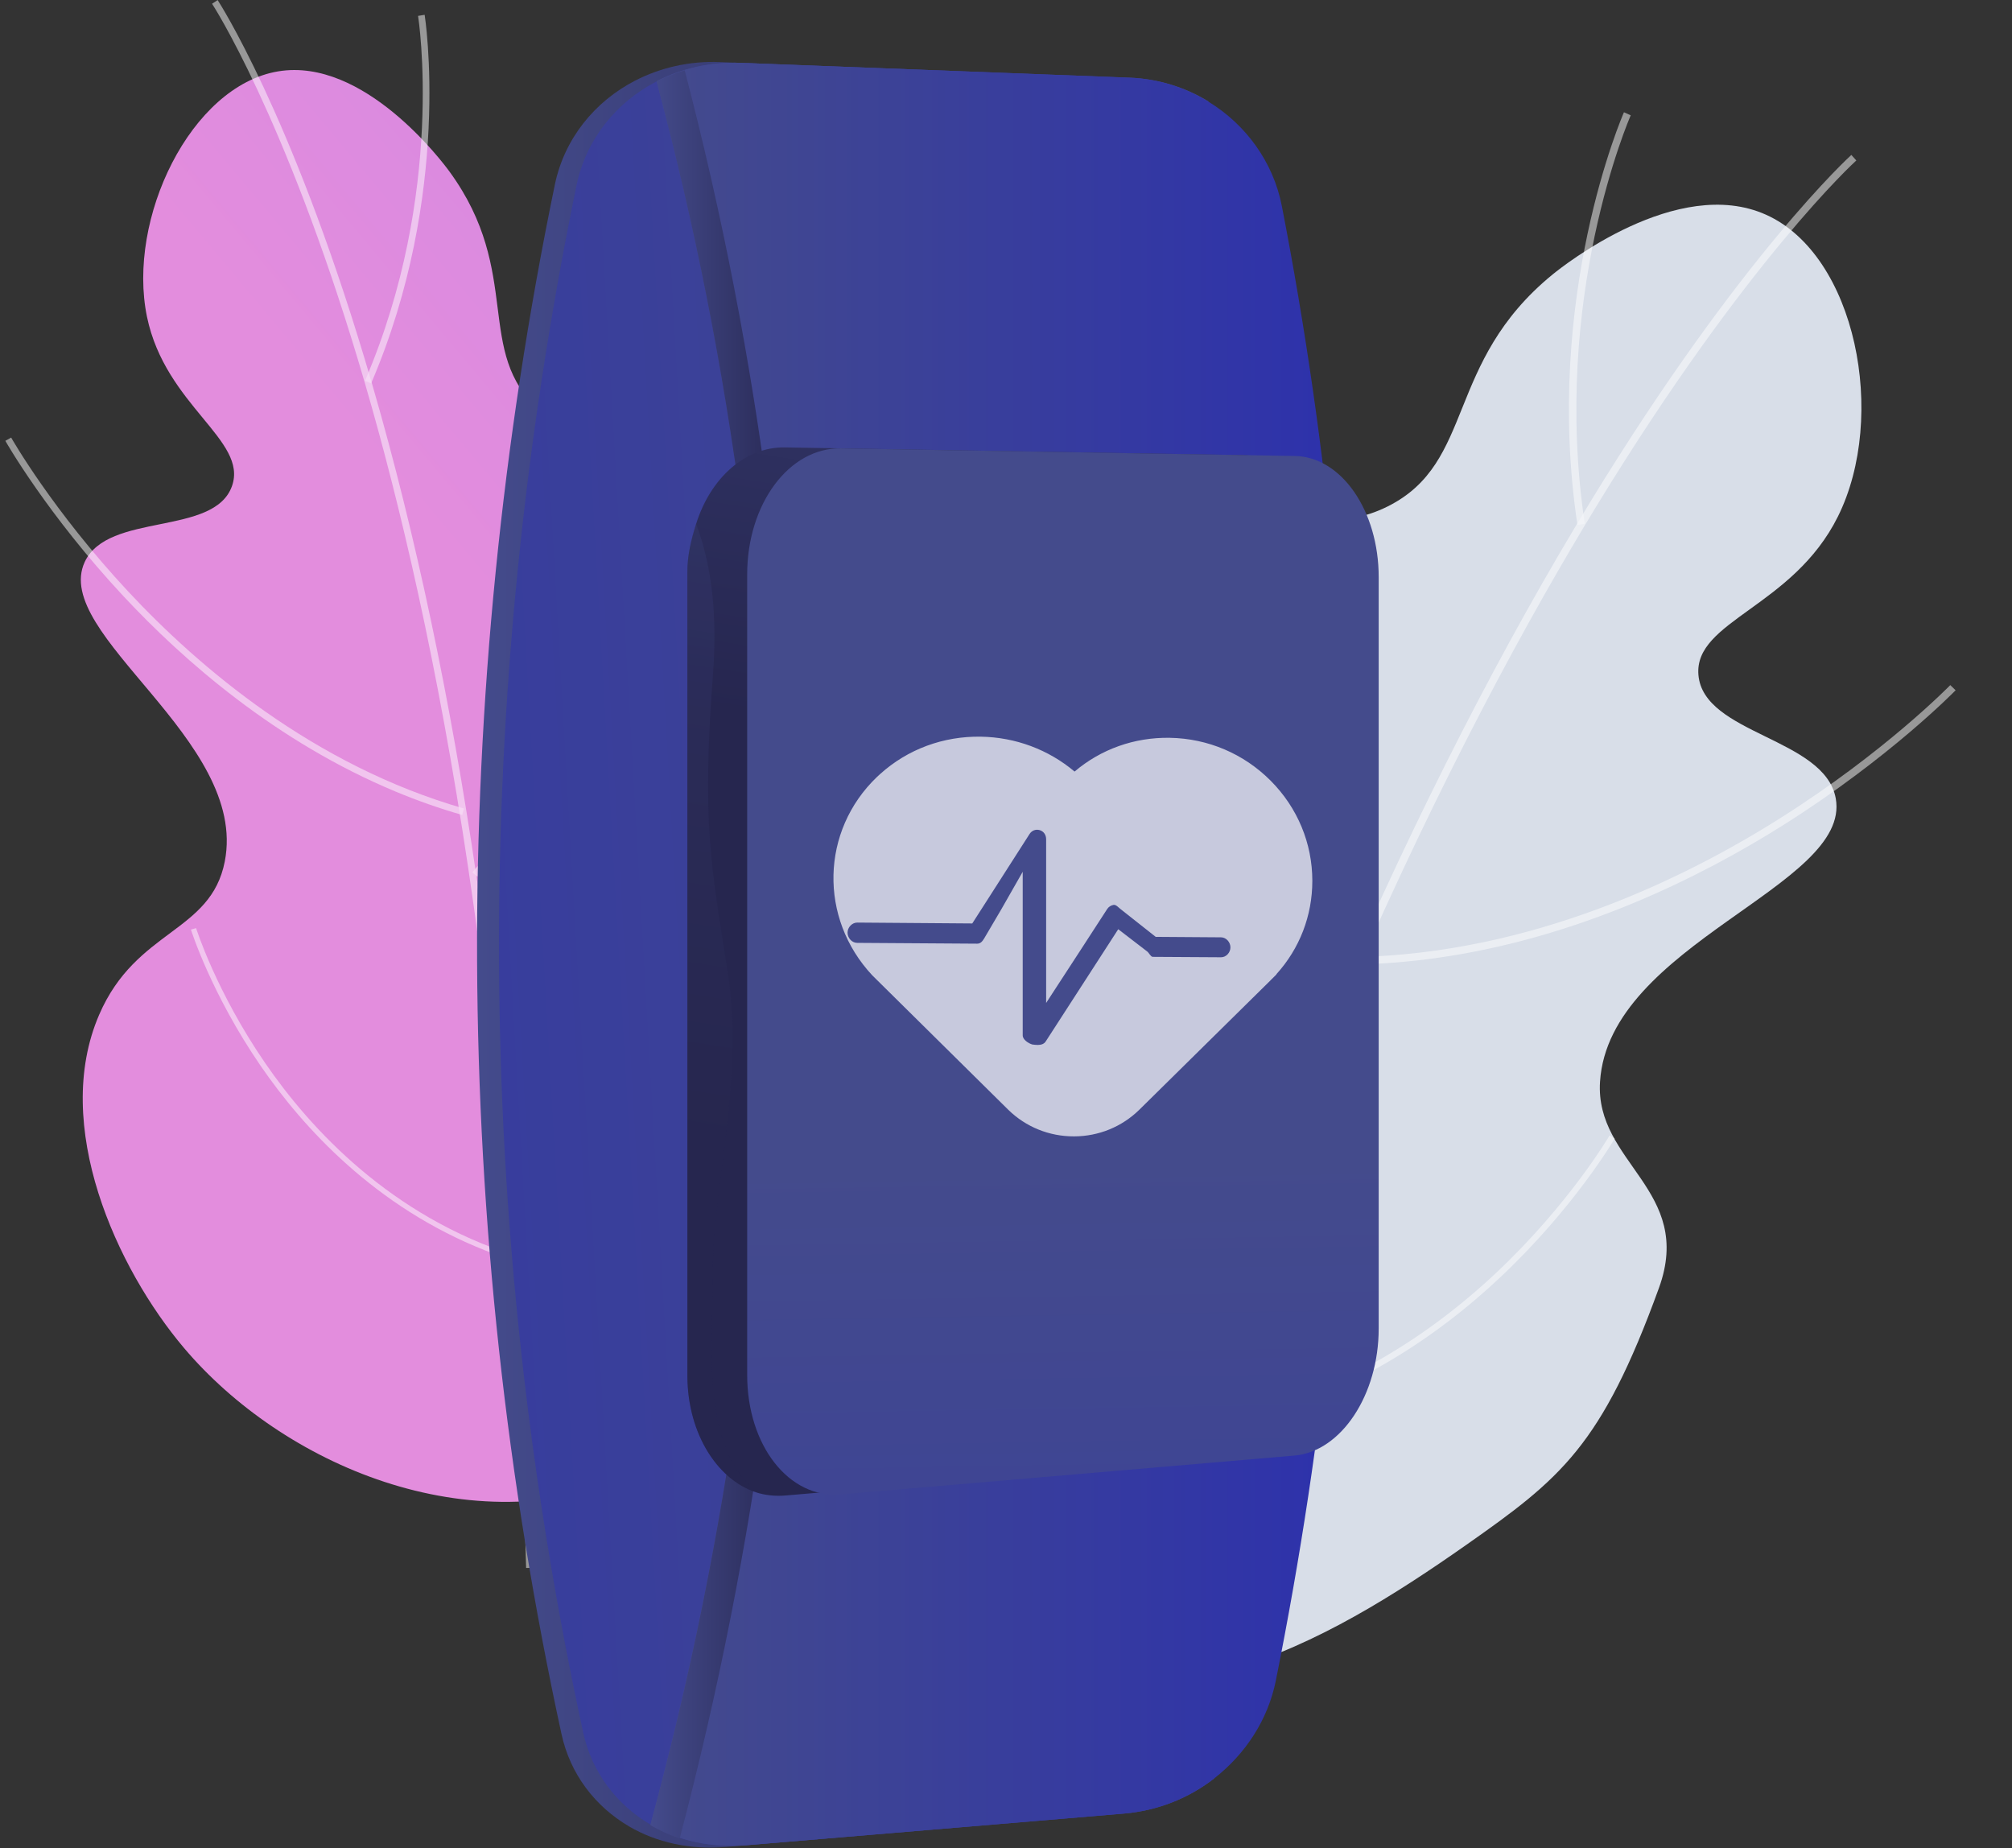 <svg xmlns="http://www.w3.org/2000/svg" width="307" height="282" fill="none" viewBox="0 0 307 282"><rect x="0" y="0" width="307" height="282" fill="#333333" stroke="none"/><defs><linearGradient id="paint0_linear" x1="84.076" x2="387.991" y1="105.988" y2="-148.81" gradientUnits="userSpaceOnUse"><stop offset=".004" stop-color="#E38DDD"/><stop offset="1" stop-color="#9571F6"/></linearGradient><linearGradient id="paint1_linear" x1="72.792" x2="182.234" y1="145.668" y2="145.668" gradientUnits="userSpaceOnUse"><stop stop-color="#444B8C"/><stop offset=".996" stop-color="#26264F"/></linearGradient><linearGradient id="paint2_linear" x1="215.011" x2="-50.042" y1="139.677" y2="154.878" gradientUnits="userSpaceOnUse"><stop stop-color="#444B8C"/><stop offset=".996" stop-color="#2D31AC"/></linearGradient><linearGradient id="paint3_linear" x1="99.245" x2="206.176" y1="145.594" y2="145.594" gradientUnits="userSpaceOnUse"><stop stop-color="#444B8C"/><stop offset=".996" stop-color="#2D31AC"/></linearGradient><linearGradient id="paint4_linear" x1="99.245" x2="121.631" y1="145.606" y2="145.606" gradientUnits="userSpaceOnUse"><stop stop-color="#444B8C"/><stop offset=".996" stop-color="#26264F"/></linearGradient><linearGradient id="paint5_linear" x1="182.292" x2="158.28" y1="-36.311" y2="116.656" gradientUnits="userSpaceOnUse"><stop stop-color="#444B8C"/><stop offset=".484" stop-color="#35396E"/><stop offset=".996" stop-color="#26264F"/></linearGradient><linearGradient id="paint6_linear" x1="162.634" x2="166.267" y1="176.382" y2="399.807" gradientUnits="userSpaceOnUse"><stop stop-color="#444B8C"/><stop offset=".996" stop-color="#2D31AC"/></linearGradient><linearGradient id="paint7_linear" x1="128.536" x2="107.864" y1="41.449" y2="173.136" gradientUnits="userSpaceOnUse"><stop stop-color="#444B8C"/><stop offset=".996" stop-color="#26264F"/></linearGradient></defs><path fill="url(#paint0_linear)" d="M97.219 225.072C126.76 212.439 139.545 173.72 129.862 160.209C124.825 153.182 115.795 155.882 111.582 147.882C106.914 139.019 115.692 131.323 119.426 110.776C121.356 100.16 124.854 80.91 115.34 71.573C105.904 62.313 93.078 72.034 82.375 62.632C72.255 53.742 79.877 41.671 68.598 26.195C67.549 24.755 55.548 8.7 42.43 10.89C29.102 13.114 19.327 33.384 22.429 48.34C25.247 61.927 37.865 67.135 35.402 74.146C32.687 81.871 16.475 78.078 12.924 85.747C7.792 96.832 37.921 112.844 34.3 131.425C32.17 142.352 20.798 141.713 15.135 154.806C7.826 171.705 17.797 193.517 28.084 205.669C42.992 223.281 71.615 236.021 97.219 225.072Z"/><g opacity=".7"><path fill="#fff" d="M80.277 239.227L81.295 239.202C80.319 199.783 77.186 162.684 71.984 128.937C67.822 101.933 62.332 77.002 55.668 54.834C44.312 17.06 33.317 0.176 33.208 0.01L32.358 0.572C32.467 0.737 43.4 17.539 54.714 55.199C65.158 89.96 78.07 150.104 80.277 239.227Z" opacity=".7"/><path fill="#fff" d="M56.629 58.495C69.073 29.489 64.839 2.528 64.795 2.259L63.79 2.424C63.834 2.691 68.015 29.371 55.693 58.093L56.629 58.495Z" opacity=".7"/><path fill="#fff" d="M72.828 133.76C95.542 107.948 104.999 88.112 108.932 76.017C113.216 62.844 112.106 55.883 112.056 55.593L111.052 55.763C111.064 55.832 112.165 62.84 107.928 75.811C104.013 87.796 94.613 107.462 72.063 133.087L72.828 133.76Z" opacity=".7"/><path fill="#fff" d="M79.683 205.772C128.52 170.726 137.881 136.542 137.97 136.2L136.984 135.944C136.962 136.03 134.509 144.883 125.808 158.052C118.146 169.648 103.822 187.196 79.089 204.945L79.683 205.772Z" opacity=".7"/><path fill="#fff" d="M60.376 120.777C63.631 122.132 67.014 123.332 70.524 124.338L70.804 123.359C47.869 116.79 30.3 101.749 19.601 90.288C8.003 77.864 1.764 66.868 1.703 66.758L0.815 67.257C0.877 67.368 7.176 78.471 18.857 90.983C28.008 100.787 42.153 113.192 60.376 120.777Z" opacity=".7"/><path fill="#fff" d="M74.048 190.783C75.468 191.344 76.927 191.865 78.43 192.342L78.692 191.602C59.635 185.549 47.391 172.278 40.474 162.211C32.974 151.293 29.953 141.7 29.923 141.604L29.134 141.825C29.164 141.921 32.219 151.625 39.785 162.637C46.228 172.016 57.254 184.149 74.048 190.783Z" opacity=".7"/></g><path fill="#D8DEE8" d="M149.803 248.224C121.522 226.246 118.687 180.878 132.95 169.048C140.369 162.894 149.343 168.36 156.149 160.925C163.689 152.688 156.4 141.906 158.185 118.694C159.107 106.701 160.78 84.952 173.681 77.574C186.475 70.258 197.556 84.368 211.756 77.257C225.184 70.533 220.379 55.361 236.919 41.863C238.457 40.607 255.939 26.689 269.466 32.76C283.209 38.929 288.017 63.551 280.441 78.801C273.559 92.656 258.48 94.703 259.153 102.96C259.895 112.059 278.45 112.554 280.11 121.827C282.509 135.232 245.49 143.977 244.139 165.038C243.345 177.423 258.559 181.572 253.125 196.518C244.367 220.611 238.193 225.555 223.663 235.749C202.606 250.524 174.317 267.274 149.803 248.224Z"/><g opacity=".7"><path fill="#fff" d="M164.069 268.281L162.978 267.966C175.181 225.734 189.052 186.616 204.207 151.696C216.334 123.755 229.305 98.422 242.761 76.404C265.692 38.882 282.323 23.786 282.488 23.637L283.246 24.483C283.081 24.631 266.54 39.656 243.687 77.066C222.593 111.596 191.657 172.8 164.069 268.281Z" opacity=".7"/><path fill="#fff" d="M240.69 80.079C235.475 45.281 247.667 17.406 247.79 17.128L248.827 17.59C248.705 17.865 236.649 45.453 241.812 79.91L240.69 80.079Z" opacity=".7"/><path fill="#fff" d="M201.933 156.658C184.741 122.399 180.153 98.335 179.333 84.18C178.439 68.763 181.606 61.571 181.741 61.272L182.776 61.74C182.743 61.811 179.574 69.056 180.474 84.241C181.306 98.273 185.88 122.138 202.948 156.149L201.933 156.658Z" opacity=".7"/><path fill="#fff" d="M174.172 232.373C131.423 180.768 130.997 141.258 130.998 140.865L132.133 140.867C132.133 140.965 132.274 151.207 137.931 167.868C142.914 182.539 153.397 205.514 175.046 231.649L174.172 232.373Z" opacity=".7"/><path fill="#fff" d="M219.033 146.181C215.14 146.721 211.153 147.059 207.083 147.15L207.058 146.015C233.648 145.419 256.847 134.169 271.626 124.836C287.647 114.719 297.485 104.626 297.582 104.526L298.398 105.315C298.299 105.417 288.367 115.607 272.232 125.796C259.59 133.78 240.829 143.155 219.033 146.181Z" opacity=".7"/><path fill="#fff" d="M184.195 217.635C182.518 217.874 180.81 218.054 179.068 218.17L179.007 217.231C201.09 215.751 218.019 203.866 228.334 194.155C239.518 183.626 245.542 173.328 245.601 173.225L246.378 173.713C246.318 173.817 240.226 184.232 228.944 194.854C219.335 203.9 204.036 214.815 184.195 217.635Z" opacity=".7"/></g><path fill="url(#paint1_linear)" d="M182.234 271.585C178.326 274.629 173.534 276.526 168.39 276.957L110.747 281.787C105.301 282.243 100.181 281.122 95.969 278.644C90.8 275.599 87.009 270.688 85.676 264.565C68.847 187.147 68.501 106.379 84.659 28.182C86.103 21.188 90.714 15.499 96.917 12.298C100.733 10.332 105.144 9.293 109.785 9.469L169.299 11.734C173.681 11.901 177.81 13.193 181.357 15.359C159.233 99.565 159.531 188.411 182.234 271.585Z"/><path fill="url(#paint2_linear)" d="M185.264 271.337C181.366 274.377 176.588 276.271 171.458 276.7L113.981 281.516C108.55 281.971 103.445 280.851 99.245 278.376C94.091 275.335 90.312 270.431 88.982 264.317C72.202 187.011 71.857 106.362 87.968 28.279C89.408 21.295 94.005 15.614 100.19 12.418C103.995 10.454 108.394 9.416 113.021 9.592L172.365 11.851C176.735 12.017 180.853 13.307 184.39 15.47C162.328 99.558 162.625 188.278 185.264 271.337Z"/><path fill="url(#paint3_linear)" d="M194.673 256.407C193.463 262.428 190.01 267.633 185.264 271.337C181.366 274.377 176.588 276.271 171.458 276.7L113.981 281.516C108.55 281.971 103.444 280.851 99.245 278.376C123.208 189.97 123.519 99.696 100.19 12.385C103.995 10.422 108.394 9.416 113.021 9.592L172.365 11.851C176.735 12.017 180.853 13.348 184.39 15.511C190.089 18.994 194.285 24.714 195.593 31.45C210.003 105.684 209.699 181.463 194.673 256.407Z"/><path fill="url(#paint4_linear)" d="M103.709 280.49C127.349 190.848 127.601 99.263 104.473 10.721C102.981 11.171 101.547 11.75 100.19 12.45C123.519 99.76 123.209 190.056 99.245 278.462C100.64 279.284 102.136 279.963 103.709 280.49Z"/><path fill="url(#paint5_linear)" d="M202.67 87.696V202.749C202.67 212.878 196.902 221.605 189.675 222.219L119.787 228.172C118.513 228.281 117.104 228.169 115.923 227.848C109.695 226.169 104.885 218.913 104.885 209.846V87.246C104.885 84.627 105.484 82.306 106.188 80.029C108.375 72.93 113.709 68.163 119.756 68.264L189.619 69.431C196.846 69.552 202.67 77.567 202.67 87.696Z"/><path fill="url(#paint6_linear)" d="M210.367 202.695C210.367 212.789 204.661 221.465 197.496 222.077L128.291 228.002C120.369 228.678 114.008 220.52 114.008 209.767V87.644C114.008 76.891 120.393 68.278 128.316 68.41L197.545 69.568C204.709 69.688 210.368 77.964 210.368 88.058V202.695H210.367Z"/><path fill="url(#paint7_linear)" d="M115.962 227.862C109.734 226.183 104.885 218.913 104.885 209.847V87.246C104.885 84.628 105.484 82.135 106.188 79.858C108.014 84.638 109.618 91.967 108.803 102.676C107.06 125.589 108.503 132.057 111.048 148.36C113.584 164.611 108.663 182.139 108.777 194.19C108.871 204.507 106.597 221.349 115.962 227.862Z" opacity=".3"/><path fill="#fff" d="M200.241 134.394C200.241 128.663 197.988 123.241 193.895 119.124C189.798 115.003 184.322 112.667 178.485 112.568C173.099 112.477 167.993 114.295 163.963 117.717C159.973 114.361 154.956 112.484 149.67 112.395C143.929 112.299 138.504 114.309 134.314 118.078C134.142 118.23 133.977 118.383 133.811 118.541C125.242 126.744 124.928 140.073 133.092 148.804L153.856 169.327C156.538 171.947 160.105 173.387 163.888 173.377C167.656 173.366 171.198 171.913 173.856 169.298L193.859 149.575C193.871 149.557 193.883 149.544 193.895 149.532C193.969 149.466 194.036 149.393 194.104 149.327L194.783 148.65L194.759 148.632C198.306 144.716 200.241 139.707 200.241 134.394ZM186.311 146.05L175.891 145.987C175.587 145.985 175.296 145.348 175.054 145.175L170.626 141.771L167.594 146.463L159.566 158.883C159.297 159.306 158.827 159.428 158.332 159.427C158.2 159.427 157.649 159.395 157.517 159.358C156.89 159.179 156.05 158.606 156.05 157.967V133.006L152.795 138.713L150.156 143.2C149.892 143.623 149.611 143.979 149.106 143.976L130.793 143.854C129.976 143.849 129.323 143.095 129.323 142.295C129.323 141.495 130.003 140.751 130.819 140.757L148.354 140.891L150.631 137.338L157.089 127.252C157.434 126.715 158.025 126.474 158.646 126.654C159.278 126.839 159.625 127.405 159.625 128.044V153.019L164.844 145.003L168.937 138.694C169.148 138.359 169.514 138.129 169.906 138.059C170.298 137.983 170.717 138.518 171.04 138.747L176.345 142.937L186.309 143.007C187.103 143.013 187.744 143.753 187.744 144.538C187.744 145.323 187.105 146.055 186.311 146.05Z" opacity=".7"/></svg>